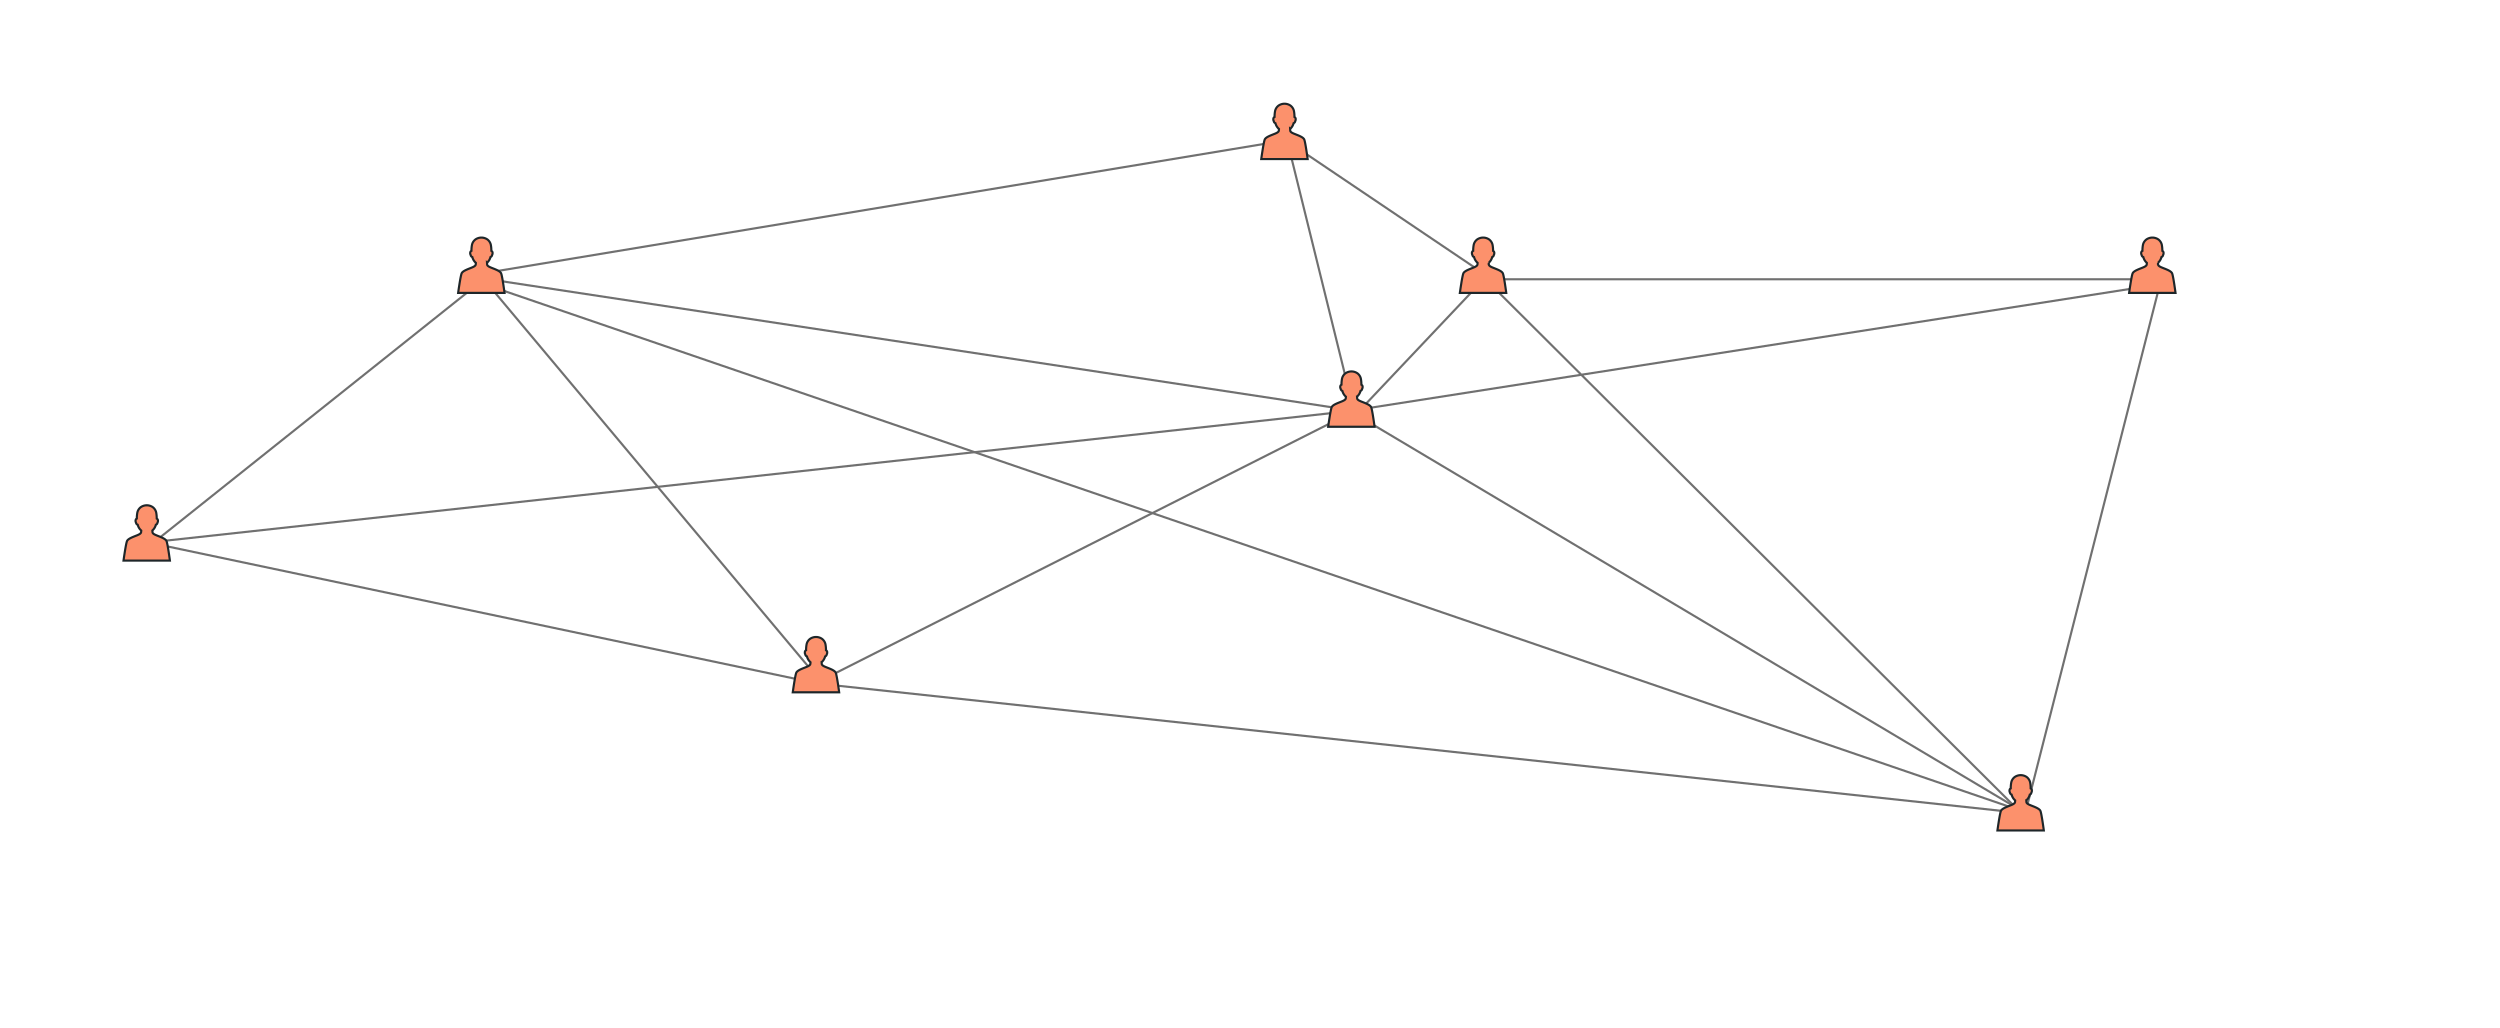 <svg xmlns="http://www.w3.org/2000/svg" width="1158" height="476" viewBox="0 0 1158 476">
  <g id="Group_917" data-name="Group 917" transform="translate(-452 -32646)">
    <g id="Group_908" data-name="Group 908" transform="translate(14 -143)">
      <g id="Group_772" data-name="Group 772" transform="translate(39 26249)">
        <path id="Path_9197" data-name="Path 9197" d="M-438.431-7686.437-283.9-7809.643l155.838,186,247.246-124.877L88.291-7873.58l94.838,63.937H493.06l-63.026,247.635" transform="translate(907 14479)" fill="none" stroke="#707070" stroke-width="1"/>
        <path id="Path_9198" data-name="Path 9198" d="M-284.391-7810.056l405.771,61.609,58.276-61.609,248.535,247.633-557.234-59.927-310.05-65.357,555.111-60.74,373.993-58.51" transform="translate(907 14479)" fill="none" stroke="#707070" stroke-width="1"/>
        <path id="Path_9199" data-name="Path 9199" d="M121.626-7746.073,428.6-7563.3l-712.5-244.154" transform="translate(907 14479)" fill="none" stroke="#707070" stroke-width="1"/>
        <path id="Path_9200" data-name="Path 9200" d="M85-7873.58l-369.518,61.247" transform="translate(907 14479)" fill="none" stroke="#707070" stroke-width="1"/>
      </g>
      <g id="Group_769" data-name="Group 769" transform="translate(25 26854)">
        <circle id="Ellipse_12065" data-name="Ellipse 12065" cx="5.5" cy="5.5" r="5.5" transform="translate(1002 5997)" fill="#fd906c"/>
        <circle id="Ellipse_11971" data-name="Ellipse 11971" cx="5.5" cy="5.5" r="5.5" transform="translate(630 6059)" fill="#fd906c"/>
        <circle id="Ellipse_11986" data-name="Ellipse 11986" cx="5.5" cy="5.5" r="5.5" transform="translate(1095 6059)" fill="#fd906c"/>
        <circle id="Ellipse_11996" data-name="Ellipse 11996" cx="5.5" cy="5.5" r="5.5" transform="translate(1405 6059)" fill="#fd906c"/>
        <circle id="Ellipse_11886" data-name="Ellipse 11886" cx="5.5" cy="5.5" r="5.5" transform="translate(1033 6121)" fill="#fd906c"/>
        <circle id="Ellipse_12132" data-name="Ellipse 12132" cx="5.5" cy="5.5" r="5.5" transform="translate(475 6183)" fill="#fd906c"/>
        <circle id="Ellipse_11911" data-name="Ellipse 11911" cx="5.5" cy="5.5" r="5.5" transform="translate(785 6245)" fill="#fd906c"/>
        <circle id="Ellipse_11822" data-name="Ellipse 11822" cx="5.5" cy="5.5" r="5.5" transform="translate(1343 6307)" fill="#fd906c"/>
      </g>
      <g id="Rectangle_225" data-name="Rectangle 225" transform="translate(438 32789)" fill="none" stroke="rgba(112,112,112,0)" stroke-width="1">
        <rect width="1158" height="476" stroke="none"/>
        <rect x="0.5" y="0.5" width="1157" height="475" fill="none"/>
      </g>
    </g>
    <g id="Group_910" data-name="Group 910">
      <g id="Group_907" data-name="Group 907" transform="translate(509.209 32880.047)">
        <path id="Path_9155" data-name="Path 9155" d="M18.366,17.932c-.542-1.218-3.185-2.024-4.941-2.78s-1.516-1.215-1.579-1.843c-.009-.086-.014-.177-.018-.271a5.194,5.194,0,0,0,1.415-2.056l.021-.055c.067-.179.127-.365.178-.555a1.094,1.094,0,0,0,.727-.9,1.781,1.781,0,0,0,.235-1,1.022,1.022,0,0,0-.561-.954c0-.035,0-.068,0-.1a14.717,14.717,0,0,0-.208-2.482,4.129,4.129,0,0,0-.131-.573,4.239,4.239,0,0,0-1.527-2.15,4.876,4.876,0,0,0-5.492,0,4.239,4.239,0,0,0-1.527,2.15,4.129,4.129,0,0,0-.131.573A14.713,14.713,0,0,0,4.62,7.414c0,.03,0,.06,0,.092-.276.106-.524.371-.581.962a1.781,1.781,0,0,0,.235,1,1.08,1.08,0,0,0,.748.906c.052.191.112.379.18.559l.014.035.006.016a5.176,5.176,0,0,0,1.449,2.082c0,.084-.009.165-.017.242-.063.627.122,1.086-1.635,1.843S.62,16.714.079,17.931s-1.626,9.06-1.626,9.06H19.946S18.907,19.149,18.366,17.932Z" transform="translate(1.547 -1.362)" fill="#fc916c" stroke="#1e2629" stroke-width="1"/>
      </g>
      <g id="Group_911" data-name="Group 911" transform="translate(819.209 32941.047)">
        <path id="Path_9155-2" data-name="Path 9155" d="M18.366,17.932c-.542-1.218-3.185-2.024-4.941-2.78s-1.516-1.215-1.579-1.843c-.009-.086-.014-.177-.018-.271a5.194,5.194,0,0,0,1.415-2.056l.021-.055c.067-.179.127-.365.178-.555a1.094,1.094,0,0,0,.727-.9,1.781,1.781,0,0,0,.235-1,1.022,1.022,0,0,0-.561-.954c0-.035,0-.068,0-.1a14.717,14.717,0,0,0-.208-2.482,4.129,4.129,0,0,0-.131-.573,4.239,4.239,0,0,0-1.527-2.15,4.876,4.876,0,0,0-5.492,0,4.239,4.239,0,0,0-1.527,2.15,4.129,4.129,0,0,0-.131.573A14.713,14.713,0,0,0,4.62,7.414c0,.03,0,.06,0,.092-.276.106-.524.371-.581.962a1.781,1.781,0,0,0,.235,1,1.08,1.08,0,0,0,.748.906c.052.191.112.379.18.559l.014.035.006.016a5.176,5.176,0,0,0,1.449,2.082c0,.084-.009.165-.017.242-.063.627.122,1.086-1.635,1.843S.62,16.714.079,17.931s-1.626,9.06-1.626,9.06H19.946S18.907,19.149,18.366,17.932Z" transform="translate(1.547 -1.362)" fill="#fc916c" stroke="#1e2629" stroke-width="1"/>
      </g>
      <g id="Group_912" data-name="Group 912" transform="translate(1067.209 32818.047)">
        <path id="Path_9155-3" data-name="Path 9155" d="M18.366,17.932c-.542-1.218-3.185-2.024-4.941-2.78s-1.516-1.215-1.579-1.843c-.009-.086-.014-.177-.018-.271a5.194,5.194,0,0,0,1.415-2.056l.021-.055c.067-.179.127-.365.178-.555a1.094,1.094,0,0,0,.727-.9,1.781,1.781,0,0,0,.235-1,1.022,1.022,0,0,0-.561-.954c0-.035,0-.068,0-.1a14.717,14.717,0,0,0-.208-2.482,4.129,4.129,0,0,0-.131-.573,4.239,4.239,0,0,0-1.527-2.15,4.876,4.876,0,0,0-5.492,0,4.239,4.239,0,0,0-1.527,2.15,4.129,4.129,0,0,0-.131.573A14.713,14.713,0,0,0,4.62,7.414c0,.03,0,.06,0,.092-.276.106-.524.371-.581.962a1.781,1.781,0,0,0,.235,1,1.08,1.08,0,0,0,.748.906c.052.191.112.379.18.559l.014.035.006.016a5.176,5.176,0,0,0,1.449,2.082c0,.084-.009.165-.017.242-.063.627.122,1.086-1.635,1.843S.62,16.714.079,17.931s-1.626,9.06-1.626,9.06H19.946S18.907,19.149,18.366,17.932Z" transform="translate(1.547 -1.362)" fill="#fc916c" stroke="#1e2629" stroke-width="1"/>
      </g>
      <g id="Group_913" data-name="Group 913" transform="translate(1036.209 32694.047)">
        <path id="Path_9155-4" data-name="Path 9155" d="M18.366,17.932c-.542-1.218-3.185-2.024-4.941-2.78s-1.516-1.215-1.579-1.843c-.009-.086-.014-.177-.018-.271a5.194,5.194,0,0,0,1.415-2.056l.021-.055c.067-.179.127-.365.178-.555a1.094,1.094,0,0,0,.727-.9,1.781,1.781,0,0,0,.235-1,1.022,1.022,0,0,0-.561-.954c0-.035,0-.068,0-.1a14.717,14.717,0,0,0-.208-2.482,4.129,4.129,0,0,0-.131-.573,4.239,4.239,0,0,0-1.527-2.15,4.876,4.876,0,0,0-5.492,0,4.239,4.239,0,0,0-1.527,2.15,4.129,4.129,0,0,0-.131.573A14.713,14.713,0,0,0,4.62,7.414c0,.03,0,.06,0,.092-.276.106-.524.371-.581.962a1.781,1.781,0,0,0,.235,1,1.08,1.08,0,0,0,.748.906c.052.191.112.379.18.559l.014.035.006.016a5.176,5.176,0,0,0,1.449,2.082c0,.084-.009.165-.017.242-.063.627.122,1.086-1.635,1.843S.62,16.714.079,17.931s-1.626,9.06-1.626,9.06H19.946S18.907,19.149,18.366,17.932Z" transform="translate(1.547 -1.362)" fill="#fc916c" stroke="#1e2629" stroke-width="1"/>
      </g>
      <g id="Group_914" data-name="Group 914" transform="translate(1128.209 32756.047)">
        <path id="Path_9155-5" data-name="Path 9155" d="M18.366,17.932c-.542-1.218-3.185-2.024-4.941-2.78s-1.516-1.215-1.579-1.843c-.009-.086-.014-.177-.018-.271a5.194,5.194,0,0,0,1.415-2.056l.021-.055c.067-.179.127-.365.178-.555a1.094,1.094,0,0,0,.727-.9,1.781,1.781,0,0,0,.235-1,1.022,1.022,0,0,0-.561-.954c0-.035,0-.068,0-.1a14.717,14.717,0,0,0-.208-2.482,4.129,4.129,0,0,0-.131-.573,4.239,4.239,0,0,0-1.527-2.15,4.876,4.876,0,0,0-5.492,0,4.239,4.239,0,0,0-1.527,2.15,4.129,4.129,0,0,0-.131.573A14.713,14.713,0,0,0,4.62,7.414c0,.03,0,.06,0,.092-.276.106-.524.371-.581.962a1.781,1.781,0,0,0,.235,1,1.08,1.08,0,0,0,.748.906c.052.191.112.379.18.559l.014.035.006.016a5.176,5.176,0,0,0,1.449,2.082c0,.084-.009.165-.017.242-.063.627.122,1.086-1.635,1.843S.62,16.714.079,17.931s-1.626,9.06-1.626,9.06H19.946S18.907,19.149,18.366,17.932Z" transform="translate(1.547 -1.362)" fill="#fc916c" stroke="#1e2629" stroke-width="1"/>
      </g>
      <g id="Group_915" data-name="Group 915" transform="translate(1377.209 33005.047)">
        <path id="Path_9155-6" data-name="Path 9155" d="M18.366,17.932c-.542-1.218-3.185-2.024-4.941-2.78s-1.516-1.215-1.579-1.843c-.009-.086-.014-.177-.018-.271a5.194,5.194,0,0,0,1.415-2.056l.021-.055c.067-.179.127-.365.178-.555a1.094,1.094,0,0,0,.727-.9,1.781,1.781,0,0,0,.235-1,1.022,1.022,0,0,0-.561-.954c0-.035,0-.068,0-.1a14.717,14.717,0,0,0-.208-2.482,4.129,4.129,0,0,0-.131-.573,4.239,4.239,0,0,0-1.527-2.15,4.876,4.876,0,0,0-5.492,0,4.239,4.239,0,0,0-1.527,2.15,4.129,4.129,0,0,0-.131.573A14.713,14.713,0,0,0,4.62,7.414c0,.03,0,.06,0,.092-.276.106-.524.371-.581.962a1.781,1.781,0,0,0,.235,1,1.08,1.08,0,0,0,.748.906c.052.191.112.379.18.559l.014.035.006.016a5.176,5.176,0,0,0,1.449,2.082c0,.084-.009.165-.017.242-.063.627.122,1.086-1.635,1.843S.62,16.714.079,17.931s-1.626,9.06-1.626,9.06H19.946S18.907,19.149,18.366,17.932Z" transform="translate(1.547 -1.362)" fill="#fc916c" stroke="#1e2629" stroke-width="1"/>
      </g>
      <g id="Group_916" data-name="Group 916" transform="translate(1438.209 32756.047)">
        <path id="Path_9155-7" data-name="Path 9155" d="M18.366,17.932c-.542-1.218-3.185-2.024-4.941-2.78s-1.516-1.215-1.579-1.843c-.009-.086-.014-.177-.018-.271a5.194,5.194,0,0,0,1.415-2.056l.021-.055c.067-.179.127-.365.178-.555a1.094,1.094,0,0,0,.727-.9,1.781,1.781,0,0,0,.235-1,1.022,1.022,0,0,0-.561-.954c0-.035,0-.068,0-.1a14.717,14.717,0,0,0-.208-2.482,4.129,4.129,0,0,0-.131-.573,4.239,4.239,0,0,0-1.527-2.15,4.876,4.876,0,0,0-5.492,0,4.239,4.239,0,0,0-1.527,2.15,4.129,4.129,0,0,0-.131.573A14.713,14.713,0,0,0,4.62,7.414c0,.03,0,.06,0,.092-.276.106-.524.371-.581.962a1.781,1.781,0,0,0,.235,1,1.08,1.08,0,0,0,.748.906c.052.191.112.379.18.559l.014.035.006.016a5.176,5.176,0,0,0,1.449,2.082c0,.084-.009.165-.017.242-.063.627.122,1.086-1.635,1.843S.62,16.714.079,17.931s-1.626,9.06-1.626,9.06H19.946S18.907,19.149,18.366,17.932Z" transform="translate(1.547 -1.362)" fill="#fc916c" stroke="#1e2629" stroke-width="1"/>
      </g>
      <g id="Group_909" data-name="Group 909" transform="translate(664.209 32756.047)">
        <path id="Path_9155-8" data-name="Path 9155" d="M18.366,17.932c-.542-1.218-3.185-2.024-4.941-2.78s-1.516-1.215-1.579-1.843c-.009-.086-.014-.177-.018-.271a5.194,5.194,0,0,0,1.415-2.056l.021-.055c.067-.179.127-.365.178-.555a1.094,1.094,0,0,0,.727-.9,1.781,1.781,0,0,0,.235-1,1.022,1.022,0,0,0-.561-.954c0-.035,0-.068,0-.1a14.717,14.717,0,0,0-.208-2.482,4.129,4.129,0,0,0-.131-.573,4.239,4.239,0,0,0-1.527-2.15,4.876,4.876,0,0,0-5.492,0,4.239,4.239,0,0,0-1.527,2.15,4.129,4.129,0,0,0-.131.573A14.713,14.713,0,0,0,4.62,7.414c0,.03,0,.06,0,.092-.276.106-.524.371-.581.962a1.781,1.781,0,0,0,.235,1,1.08,1.08,0,0,0,.748.906c.052.191.112.379.18.559l.014.035.006.016a5.176,5.176,0,0,0,1.449,2.082c0,.084-.009.165-.017.242-.063.627.122,1.086-1.635,1.843S.62,16.714.079,17.931s-1.626,9.06-1.626,9.06H19.946S18.907,19.149,18.366,17.932Z" transform="translate(1.547 -1.362)" fill="#fc916c" stroke="#1e2629" stroke-width="1"/>
      </g>
    </g>
  </g>
</svg>

